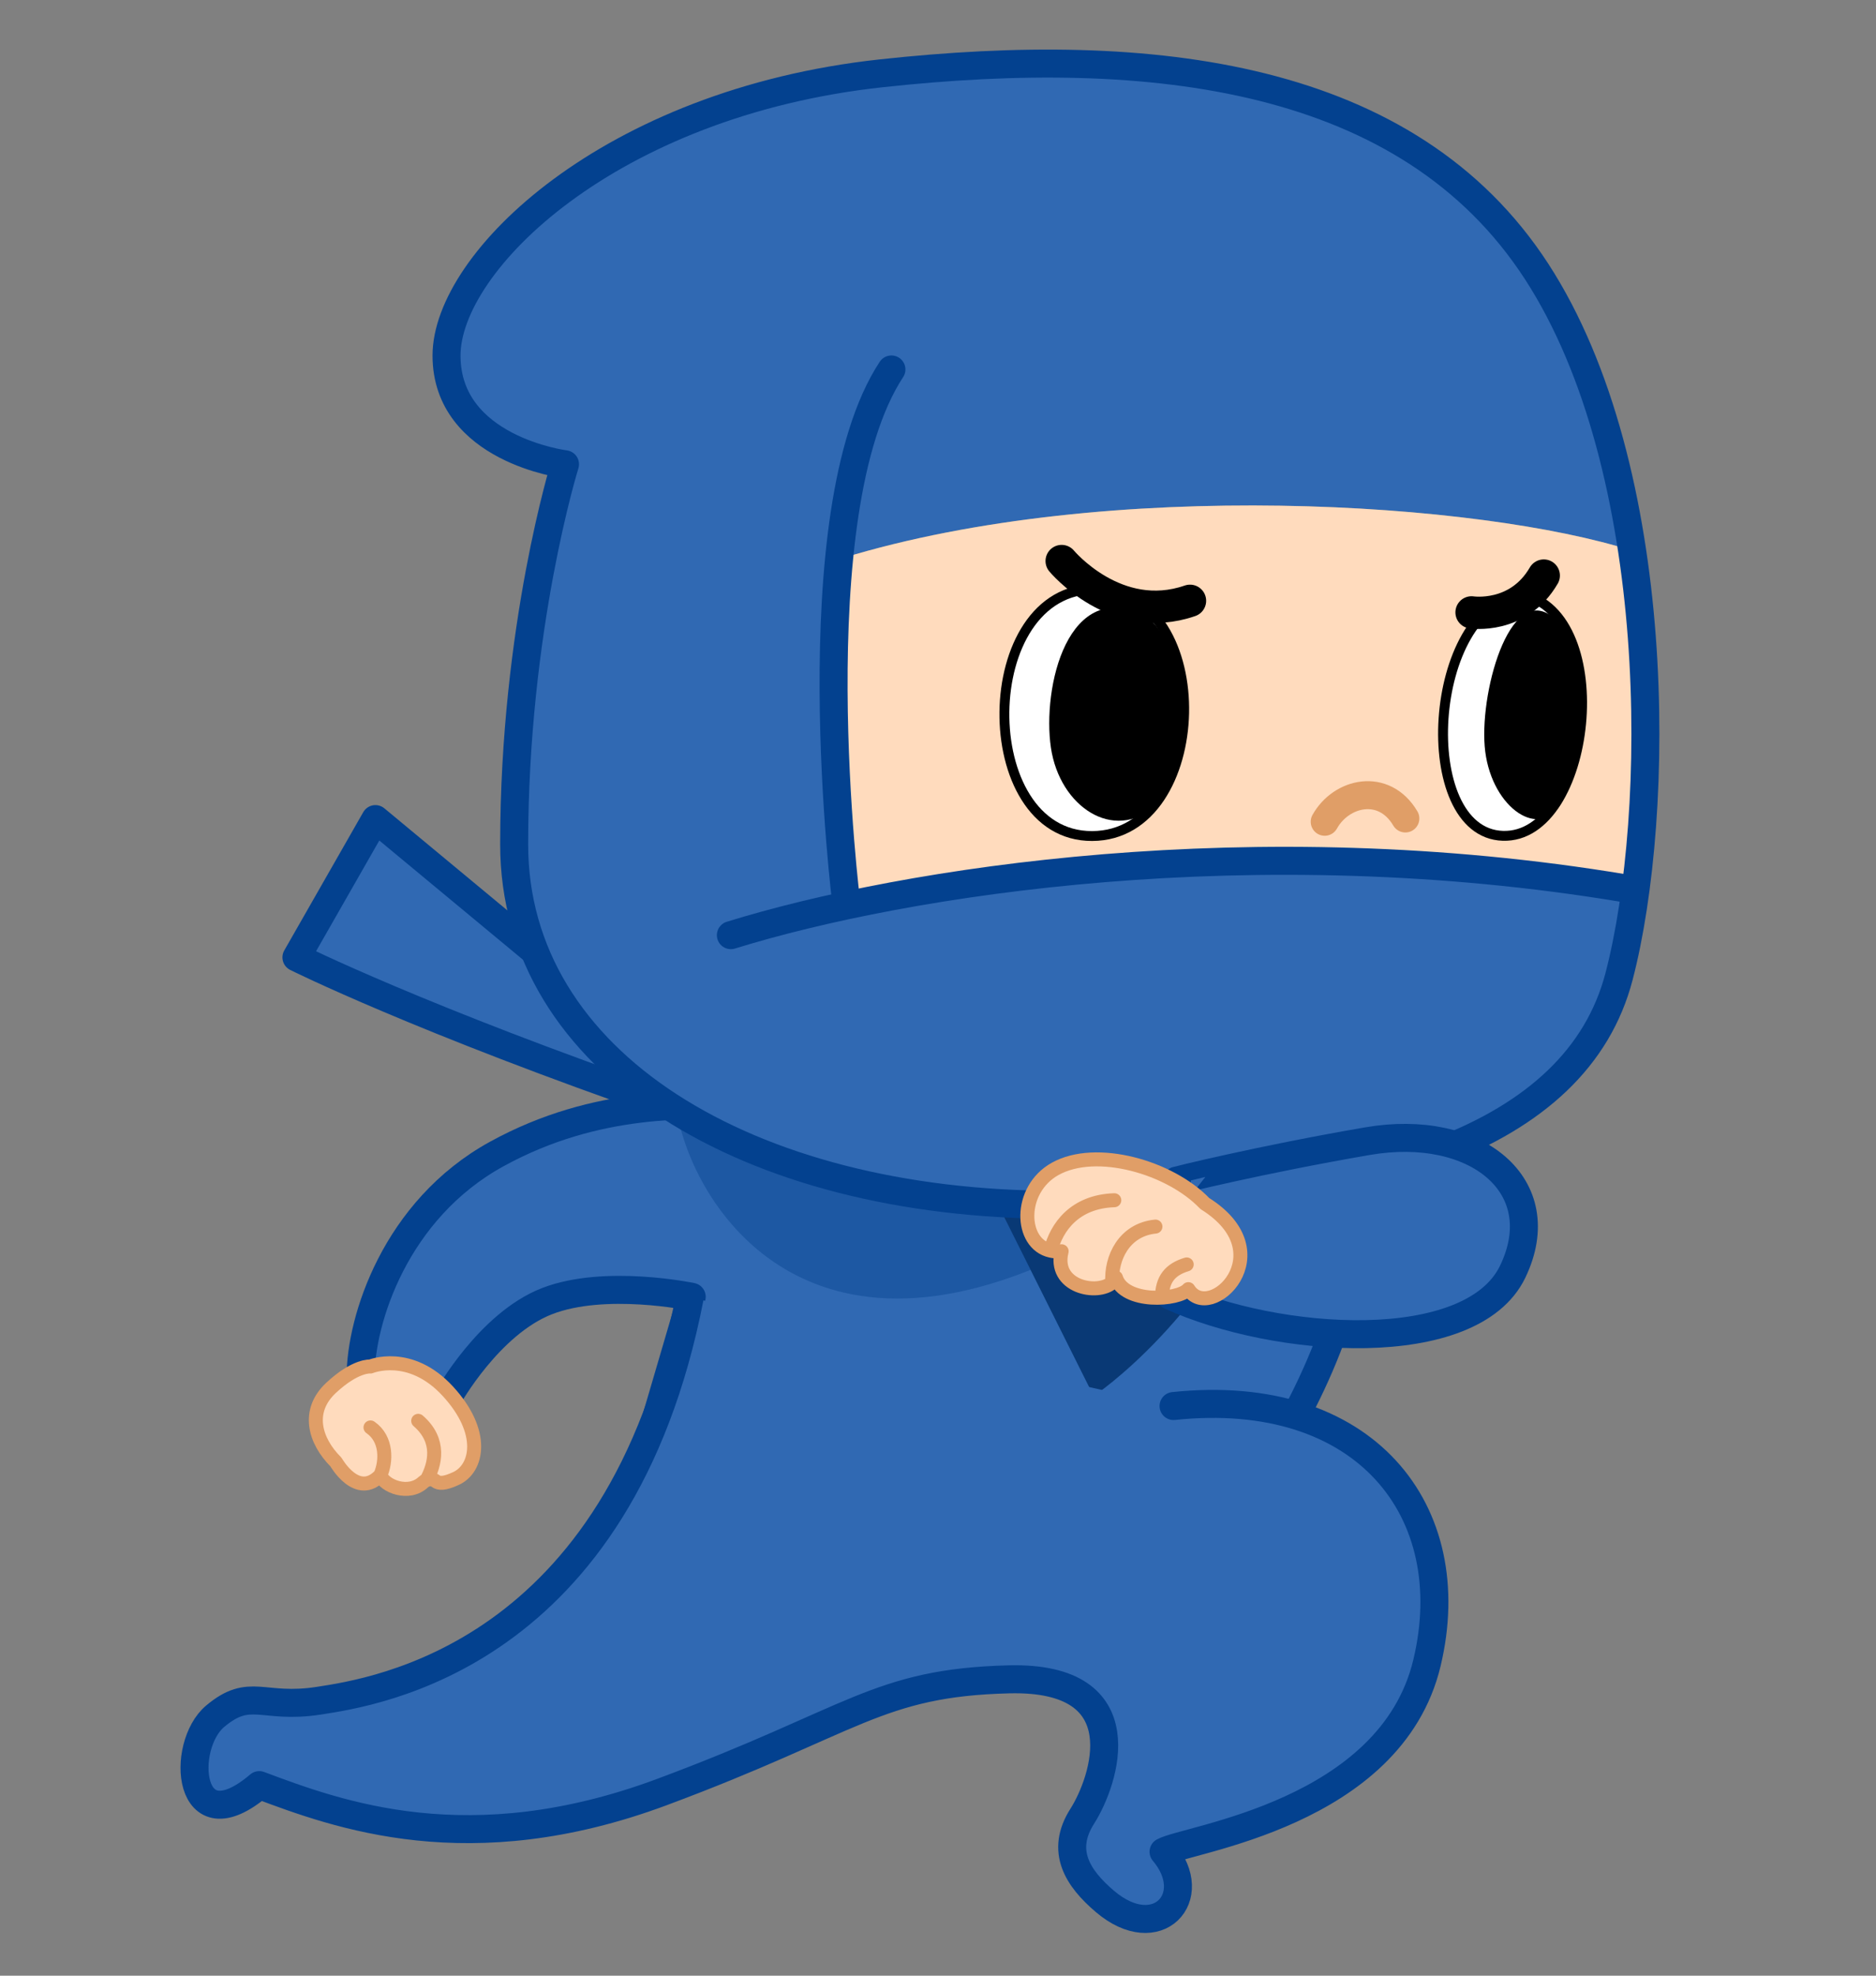 <?xml version="1.0" encoding="utf-8"?><!--Generator: Adobe Illustrator 21.0.0, SVG Export Plug-In . SVG Version: 6.00 Build 0)--><svg version="1.1" xmlns="http://www.w3.org/2000/svg" xmlns:xlink="http://www.w3.org/1999/xlink" x="0px" y="0px" viewBox="0 0 190 200" enable-background="new 0 0 190 200" xml:space="preserve"><rect x="0" y="0" width="190" height="200" fill="#808080" stroke="none"/><g id="レイヤー_7"><path fill="#3069B3" stroke="#03418F" stroke-width="2.835" stroke-linecap="round" stroke-linejoin="round" stroke-miterlimit="10" d="
		M137.856,120c-0.333,23-21,42.667-21,42.667s-14.799,6.612-28.549,7.112
		s-26.25-11.25-26.25-11.25l8-27.25c0,0-8.778-1.845-14.656,0.438C49.522,134,45.356,141.5,45.356,141.5
		s-4.948-1.719-8.833-2.167c0-5.659,3.479-16.853,13.786-22.512
		s19.806-4.85,24.656-5.052C79.815,111.567,137.856,120,137.856,120z"/><path fill="#1D58A3" d="M112.022,124.833c-30,17-42-3-43.5-12.5s34-2,34-2L112.022,124.833z"/><path fill="#093975" d="M129.191,116.926c-6.505,16.533-18.43,24.393-18.43,24.393
		l-11.383-22.767L129.191,116.926z"/><path fill="#FFDBBD" stroke="#E09E67" stroke-width="1.417" stroke-linecap="round" stroke-linejoin="round" stroke-miterlimit="10" d="
		M45.356,140.833c-3.833-4.167-7.833-2.5-7.833-2.5s-1.5-0.167-4,2.167s-1.667,5.333,0.5,7.5
		c0,0,2.167,3.833,4.5,1.333c0,0.001,0.002,0.002,0.002,0.004
		c0.623-1.424,0.672-3.678-1.002-4.837c1.674,1.159,1.625,3.413,1.002,4.837
		c0.429,1.132,2.896,2.081,4.343,0.705c0.1-0.095,0.216-0.163,0.336-0.214
		c0.851-1.571,1.482-3.968-0.849-5.995c2.331,2.027,1.7,4.424,0.849,5.995
		c0.305-0.128,0.651-0.111,0.926,0.105c0.324,0.253,0.859,0.287,2.058-0.266
		C48.356,148.667,49.189,145,45.356,140.833z"/><path fill="#3069B3" stroke="#03418F" stroke-width="2.835" stroke-linecap="round" stroke-linejoin="round" stroke-miterlimit="10" d="
		M118.856,142.333c19.408-2.038,29.333,10.667,25.667,26s-24.314,17.813-26.68,19.123
		c3.886,4.585-0.642,9.529-5.934,5.029c-2.766-2.352-4.543-5.107-2.298-8.629
		c2.245-3.522,5.912-14.189-7.421-13.855s-15.674,4.168-35.17,11.417
		s-32.796,2.271-40.76-0.709c-7.353,6.25-8.031-3.978-4.471-6.97
		c3.56-2.992,4.78-0.693,10.485-1.572c5.704-0.879,30.5-4.5,37.583-40.833"/><path fill="#3069B3" stroke="#03418F" stroke-width="2.835" stroke-linecap="round" stroke-linejoin="round" stroke-miterlimit="10" d="
		M67.772,111.917c-25.25-8.75-37.75-15-37.75-15l8-14l32.25,26.75L67.772,111.917"/><g><g><path fill="#3069B3" d="M85.549,90.575c-2.133-17.888-0.299-34.055-0.299-34.055
				c27.064-8.278,64.804-5.672,80.043-0.774c-1.566-10.379-4.6-20.471-9.676-28.281
				c-13-20-38.912-23.039-66.412-20.039S45.223,26.497,45.223,35.997s12,11,12,11
				S52.074,63.484,52.074,85.484s23.543,36.481,55.043,36.481
				s52.556-6.668,56.855-23.103c0.658-2.517,1.223-5.473,1.662-8.739
				C153.13,87.291,125.299,84.188,85.549,90.575z"/><path fill="#FFDBBD" d="M85.25,56.52c0,0-1.833,16.167,0.299,34.055
				c39.75-6.387,67.581-3.285,80.085-0.451c1.309-9.732,1.489-22.249-0.341-34.378
				C150.053,50.848,112.314,48.242,85.25,56.52z"/></g><path id="XMLID_9_" fill="none" stroke="#03418F" stroke-width="2.835" stroke-linecap="round" stroke-linejoin="round" stroke-miterlimit="10" d="
			M155.617,27.465c13,20,12.654,54.962,8.355,71.397s-25.355,23.103-56.855,23.103
			s-55.043-14.481-55.043-36.481s5.15-38.487,5.15-38.487s-12-1.5-12-11
			S61.705,10.427,89.205,7.427S142.617,7.465,155.617,27.465z"/><path fill="none" stroke="#E09E67" stroke-width="2.835" stroke-linecap="round" stroke-linejoin="round" stroke-miterlimit="10" d="
			M142.333,82.854c-2.167-3.667-6.5-2.667-8.167,0.333"/><path fill="#FFFFFF" stroke="#000000" stroke-linecap="round" stroke-linejoin="round" stroke-miterlimit="10" d="
			M154.129,60.173c9.609,2.014,7.042,24.727-1.923,24.438
			C143.241,84.322,144.52,61.381,154.129,60.173z"/><path d="M157.684,62.841c4.516,4.515,2.575,15.263,0.28,18.726
			c-2.295,3.463-7.124-0.102-7.596-6.028S153.168,58.326,157.684,62.841z"/><path fill="none" stroke="#000000" stroke-width="3.267" stroke-linecap="round" stroke-linejoin="round" stroke-miterlimit="10" d="
			M156.353,58.263c-2.594,4.467-7.317,3.728-7.317,3.728"/><path fill="#FFFFFF" stroke="#000000" stroke-linecap="round" stroke-linejoin="round" stroke-miterlimit="10" d="
			M111.037,59.634c12.259,0.215,11.593,24.949-0.42,24.998
			C98.603,84.681,98.777,59.419,111.037,59.634z"/><path fill="none" stroke="#000000" stroke-width="3.267" stroke-linecap="round" stroke-linejoin="round" stroke-miterlimit="10" d="
			M120.524,60.818c-7.501,2.599-13.001-4.026-13.001-4.026"/><path d="M116.146,62.338c5.48,5.268,4.927,15.617,0.804,19.268
			c-4.124,3.651-9.622,0.105-10.514-5.917
			C105.544,69.667,108.075,58.323,116.146,62.338z"/><path fill="none" stroke="#03418F" stroke-width="2.835" stroke-linecap="round" stroke-linejoin="round" stroke-miterlimit="10" d="
			M164.522,89.917c-37.5-6.25-72.75-0.75-90.5,4.75"/><path fill="none" stroke="#03418F" stroke-width="2.835" stroke-linecap="round" stroke-linejoin="round" stroke-miterlimit="10" d="
			M90.283,37.401c-9.536,14.512-4.561,54.109-4.561,54.109"/></g><g><path fill="#3069B3" stroke="#03418F" stroke-width="2.835" stroke-linecap="round" stroke-linejoin="round" stroke-miterlimit="10" d="
			M138.502,115.52c10.988-1.893,18.88,4.539,14.7,13.218
			c-4.18,8.679-23.865,7.358-34.68,2.429l0.667-11.667
			C119.189,119.5,127.514,117.412,138.502,115.52z"/><path fill="#FFDBBD" stroke="#E09E67" stroke-width="1.417" stroke-linecap="round" stroke-linejoin="round" stroke-miterlimit="10" d="
			M122.022,121.833c-3.5-3.667-11-5.833-15.167-3.5c-3.758,2.104-3.574,7.581-0.447,8.272
			c0.589-2.392,2.452-4.972,6.447-5.105c-3.995,0.133-5.858,2.713-6.447,5.105
			c0.34,0.075,0.705,0.111,1.114,0.062c-0.906,3.624,3.649,4.504,5.135,3.152
			c-0.172-2.437,1.184-5.333,4.365-5.652c-3.181,0.318-4.536,3.215-4.365,5.652
			c0.154-0.14,0.286-0.297,0.365-0.485c0.833,2.667,6.333,2.333,7.333,1.167
			C122.522,134,130.022,126.833,122.022,121.833z M117.689,131.333
			c0-1.833,0.833-2.833,2.5-3.333C118.522,128.5,117.689,129.5,117.689,131.333z"/></g></g></svg>